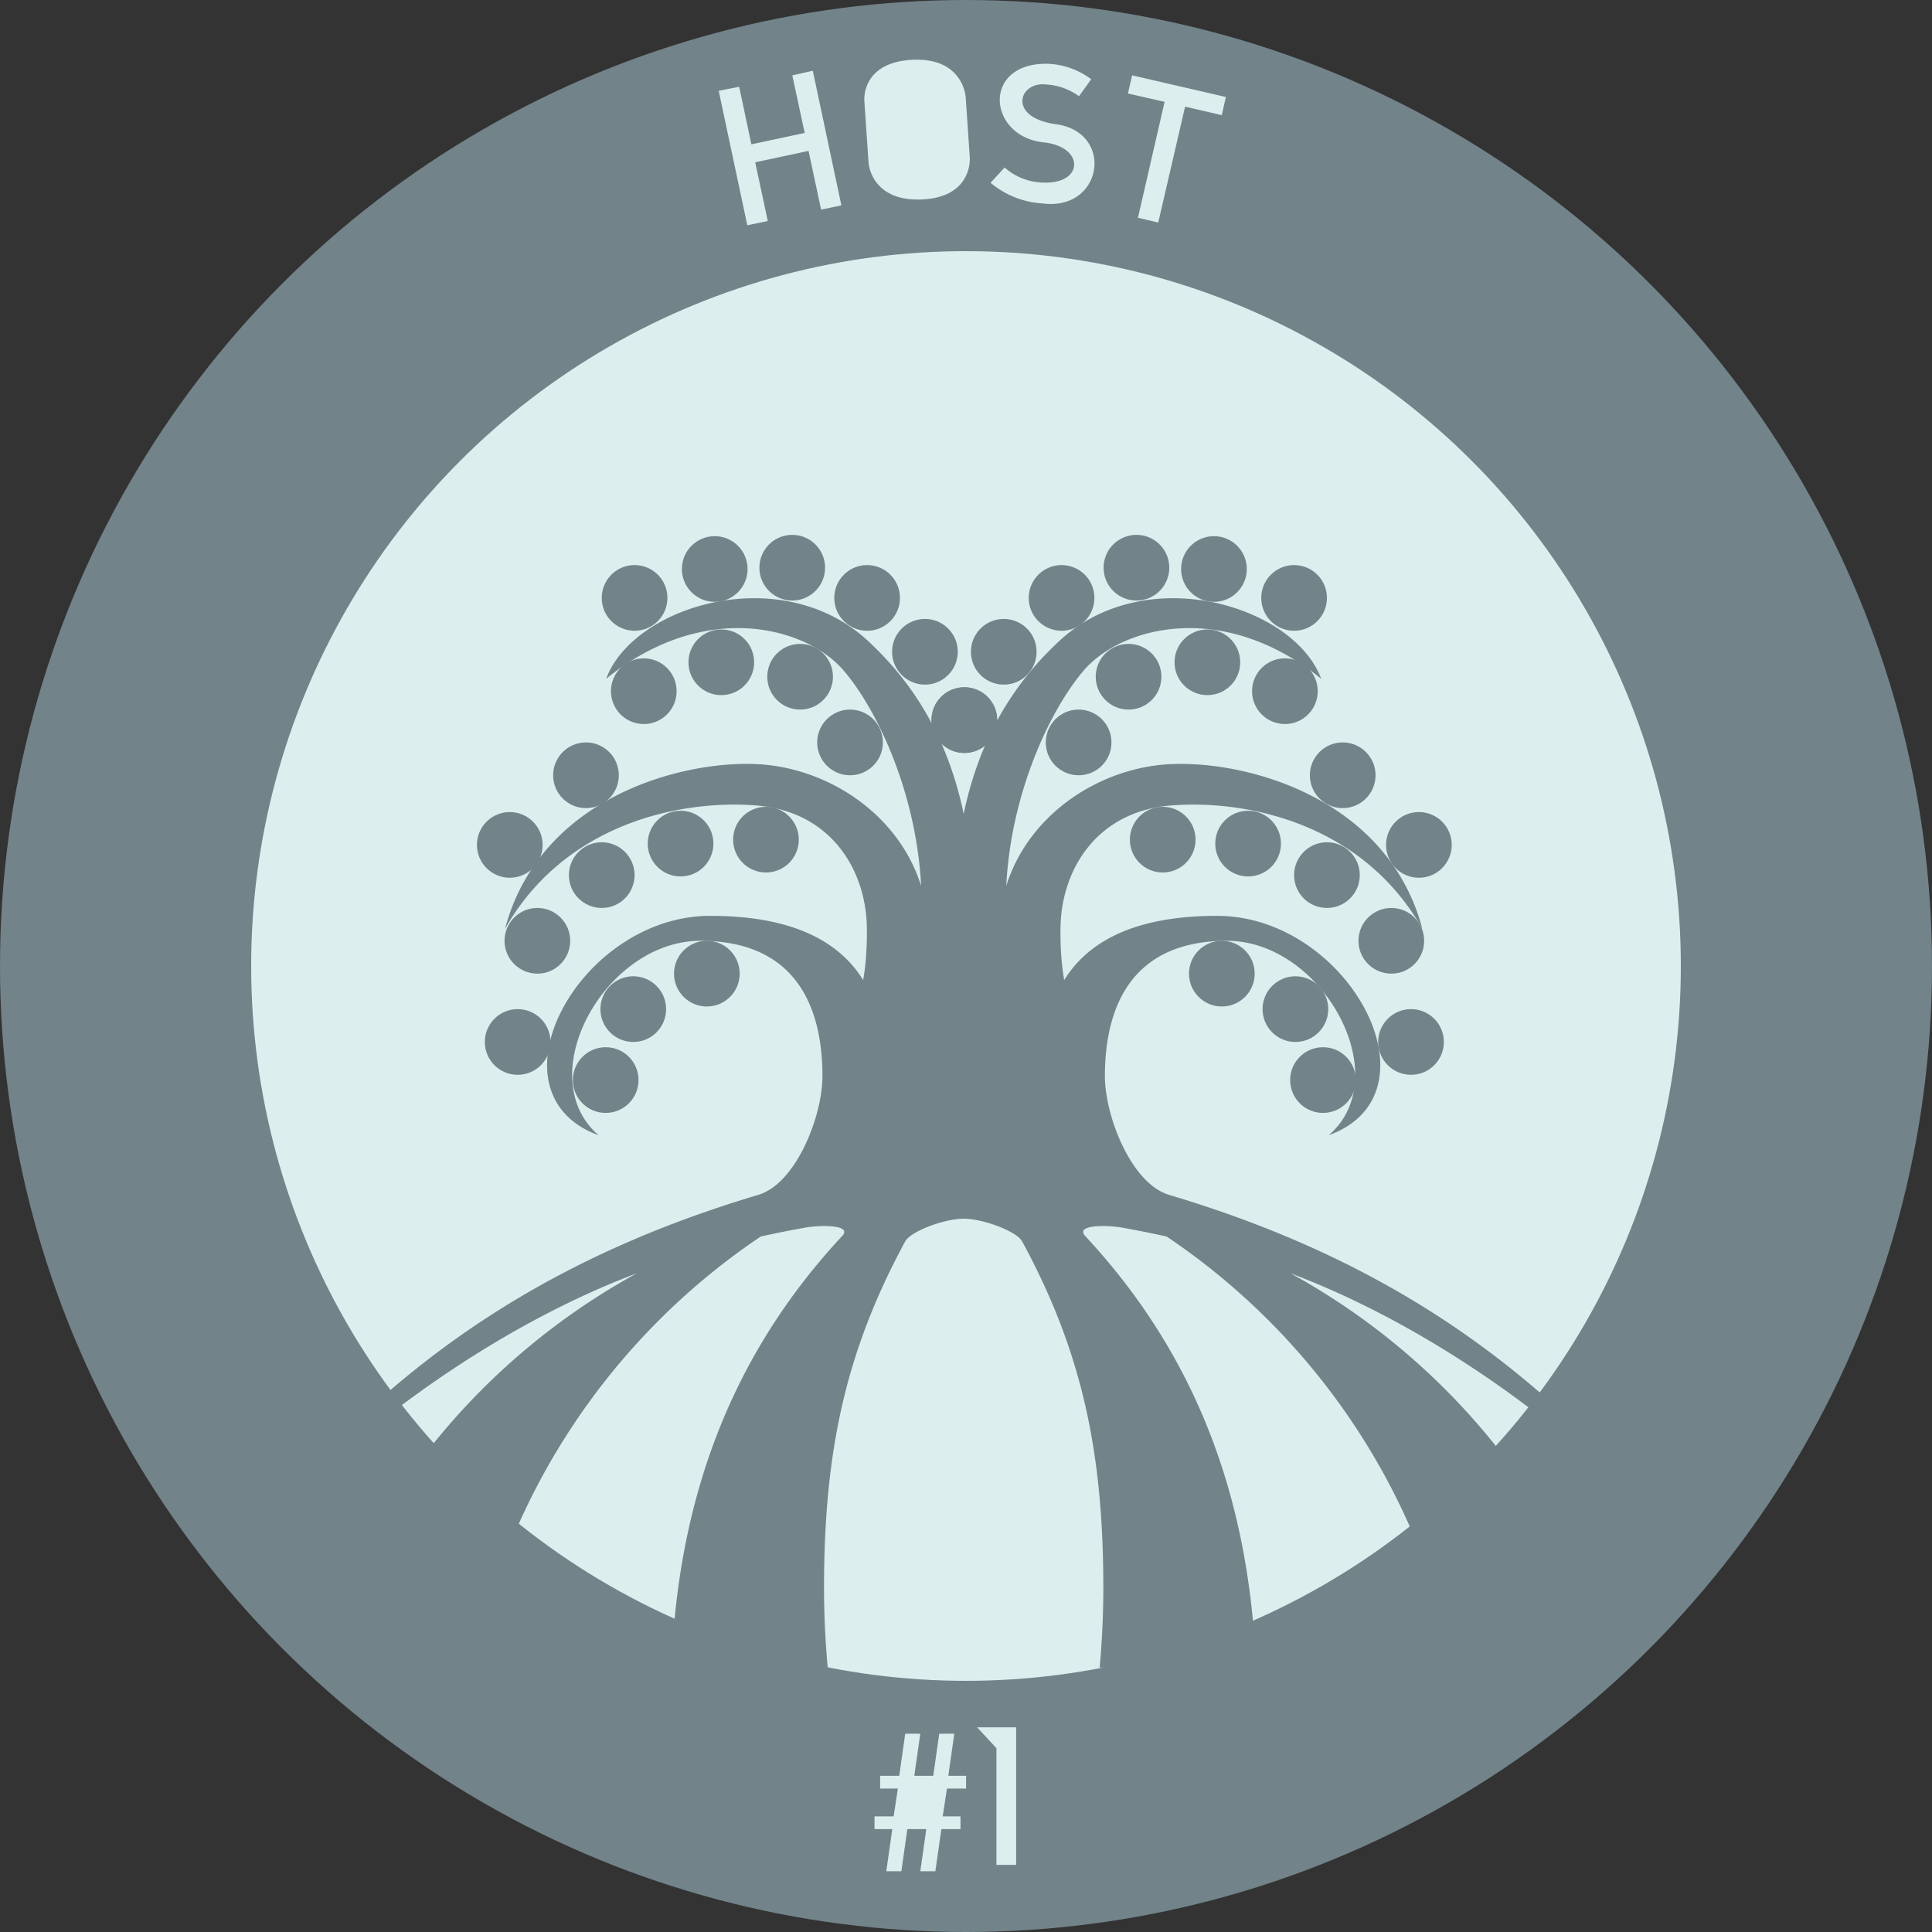 <svg width="1000" height="1000" xmlns="http://www.w3.org/2000/svg" xmlns:xlink="http://www.w3.org/1999/xlink">
    <rect width="100%" height="100%" fill="#333333" stroke="none"/>
    <defs>
        <g id="a" fill="#72838A">
            <circle cx="25" cy="25" r="25" />
            <circle cx="25" cy="25" r="19" />
            <path d="m29.6 36-4.5-4.6-4.5 4.6c-1.6 1.6-8-4.8-6.4-6.4l4.5-4.5-4.5-4.5c-1.6-1.6 4.8-8 6.4-6.4l4.5 4.5 4.5-4.5c1.6-1.6 8 4.8 6.4 6.4L31.4 25l4.6 4.5c1.6 1.6-4.8 8-6.4 6.4Z" />
        </g>
        <g id="e">
            <use xlink:href="#a" transform="translate(498 279)" />
            <use xlink:href="#a" transform="translate(528 227)" />
            <use xlink:href="#a" transform="translate(572 186)" />
            <use xlink:href="#a" transform="translate(629 163)" />
            <use xlink:href="#a" transform="translate(688 164)" />
            <use xlink:href="#a" transform="translate(749 186)" />
            <use xlink:href="#a" transform="translate(683 235)" />
            <use xlink:href="#a" transform="translate(623 246)" />
            <use xlink:href="#a" transform="translate(742 257)" />
            <use xlink:href="#a" transform="translate(585 296)" />
            <use xlink:href="#a" transform="translate(649 370)" />
            <use xlink:href="#a" transform="translate(714 373)" />
            <use xlink:href="#a" transform="translate(774 397)" />
            <use xlink:href="#a" transform="translate(844 374)" />
            <use xlink:href="#a" transform="translate(786 321)" />
            <use xlink:href="#a" transform="translate(823 447)" />
            <use xlink:href="#a" transform="translate(694 472)" />
            <use xlink:href="#a" transform="translate(750 499)" />
            <use xlink:href="#a" transform="translate(771 553)" />
            <use xlink:href="#a" transform="translate(838 524)" />
        </g>
        <g id="tree">
            <use xlink:href="#c" fill="#72838A" />
            <use xlink:href="#c" fill="#72838A" transform="matrix(-1 0 0 1 995 0)" />
            <use xlink:href="#e" transform="matrix(-1 0 0 1 1021 -25)" />
            <use xlink:href="#e" transform="translate(-25 -25)" />
        </g>
        <path id="c"  d="M424.4 218.5c31.9 29.5 60.8 70.7 73.6 134.3v305.7c-15.5 0-40.9 9.7-45 17.3-45.8 84.4-61.8 161-61.8 263.8 0 19.8 1 41.3 2.8 60.6H275c5-130.6 46.7-239 130-328.5 7.8-8.4-15.1-8.6-28-6.4a786 786 0 0 0-34 6.8A518.4 518.4 0 0 0 123.9 1000H2.8a519.4 519.4 0 0 1 245.9-299.9C156.6 734.7 63.5 797.7-6 864.7V854l2-2c96-104.2 205.7-170 345.1-211.6 28.7-8.5 48.9-59.7 48.9-90.4 0-53-20.5-103-93-103-72.4 0-129.4 103-77.4 148-87.5-32-15-167 85-167 61.9 0 97.9 19 116.4 48.9l.2-1.3c2.7-15.5 2.7-32.3 2.6-38.7-.6-43.4-27-88.3-84-92.9-56.8-4.6-145.4 13-191.4 93.8 26.3-98.8 132.3-128 191.5-125.3 53.7 2.5 108 37.7 125.2 92.7-3.7-72.2-34.3-135.4-59.2-164.2-28.5-33-105.5-54-180.5 6.5 20.5-55.5 133-90 199-29Z"/>

        <path id="0" d="M20.2 72.4c16.8-.1 20-14 20.2-20.5V20.5C40.3 13.9 37-.2 20.2 0 3.3.2 0 13.9 0 20.5v31.4c0 6.5 3.3 20.6 20.2 20.5Z" />
        <path id="1" fill-rule="nonzero" d="M20.2 71.2V0H0l10 10.8v60.4z" />
        <path id="2" d="M40.8 70.4V60.2H13.6l23-28.7C58.2-1.6.2-13.1.2 19h10.1c0-17.2 31.5-8.2 17.6 7C7.6 48.2-1.7 63 .3 70.3h40.5Z"  />
        <path id="3" d="M33.4 34.3C58.4-5.4 0-10.4.4 18h10.2c-.1-16.5 39.4-8 5.7 15.8 33.7 14.2 1.7 40.2-6 19.5H0c.5 29.7 61.5 18.7 33.4-19.1Z" />
        <path id="4" fill-rule="nonzero" d="M39.9 71.2V45.6L11.1 51 35.2 0H23.8L0 51v9.6h29.7v10.6z" />
        <path id="5" d="M40.6 47c0-3 2.5-31.8-29.7-20.7v-16h28.3V0h-38v39.5c19.6-10.9 29.3-8.6 29.2 6.8-.3 23-20.8 16.4-20.2 7H0C.1 78.2 40.6 79.7 40.6 47Z" />
        <path id="6" d="M33 0H21.3L5.2 33l-1.5 3-.2.7c-3.2 8-6 18 .2 27.5 3.5 5.3 17 13.1 30.3 2.1 10-8.2 7.6-24 4.7-28.8-7.3-11.9-19.8-8.9-21-7.3l.5-1.1L33 0Z" />
        <path id="7" fill-rule="nonzero" d="M16.4 71.2 44.5 0H0l10.2 10.2h18.9L5 71.2z" />
        <path id="8" d="M20.6 72.4c22.1 0 27.8-27.6 13.3-37.4C42.4 29.3 44.2.2 20.6 0-3.1-.2-1.1 28.8 7.3 35c-12.9 9.8-8.9 37.3 13.3 37.4Z" />
    </defs>
    <circle cx="500" cy="500" r="500" fill="#72838A" />
    <circle cx="500" cy="500" r="370" fill="#dee" />
    <use xlink:href="#tree" transform="matrix(.68 0 0 .68 160.5 183)" />
    <g fill="#dee" transform="translate(476 32)"><path d="M-78.6 82.4-85.1 52l27.6-5.9 6.5 30.4 10.5-2.2-14.8-69.7L-65.9 7l6.4 29.8-27.6 5.9-6.3-29.8L-104 15l14.8 69.6z" /><use xlink:href="#0" transform="scale(1.3 1) rotate(-3 -11.5 440.6)" />
        <path d="M63.7 73.3c31.2 4 37.3-36.8 6.9-41-25.4-3.5-19.2-22-5.5-20.6 6.4.3 12.2 2.4 17.4 6.1L88.8 9A40 40 0 0 0 66 1c-34-.4-30.8 37.7-1.7 40.7C85.6 44 84.9 63.4 64 62.5a31 31 0 0 1-20-7.8l-7.3 7.9a46 46 0 0 0 26.9 10.7ZM123.5 83.2l13.9-60 19 4.4 2.1-9.4L110 7l-2.2 9.4 19 4.3-13.8 60z" />
    </g>
    <g fill="#dee" style="transform: translate(452.645px, 897.347px) rotate(0.112rad)">
    <path id="#" d="M13.9 71.2 17 49.4h9.8l-3.1 21.8h7.8l3.1-21.8h9.9v-6.6h-9.2l2.2-14.4h9.9v-6.6h-9.2L41.3 0h-7.8l-3.1 21.8h-9.8L23.7 0h-7.8l-3.1 21.8H2.9v6.6h9.2L9.9 42.8H0v6.6h9.2L6.1 71.2z" />
    <use xlink:href="#1" style="transform: translate(53.1px, -3.3px) rotate(-0.13rad) " />
    </g>
</svg>